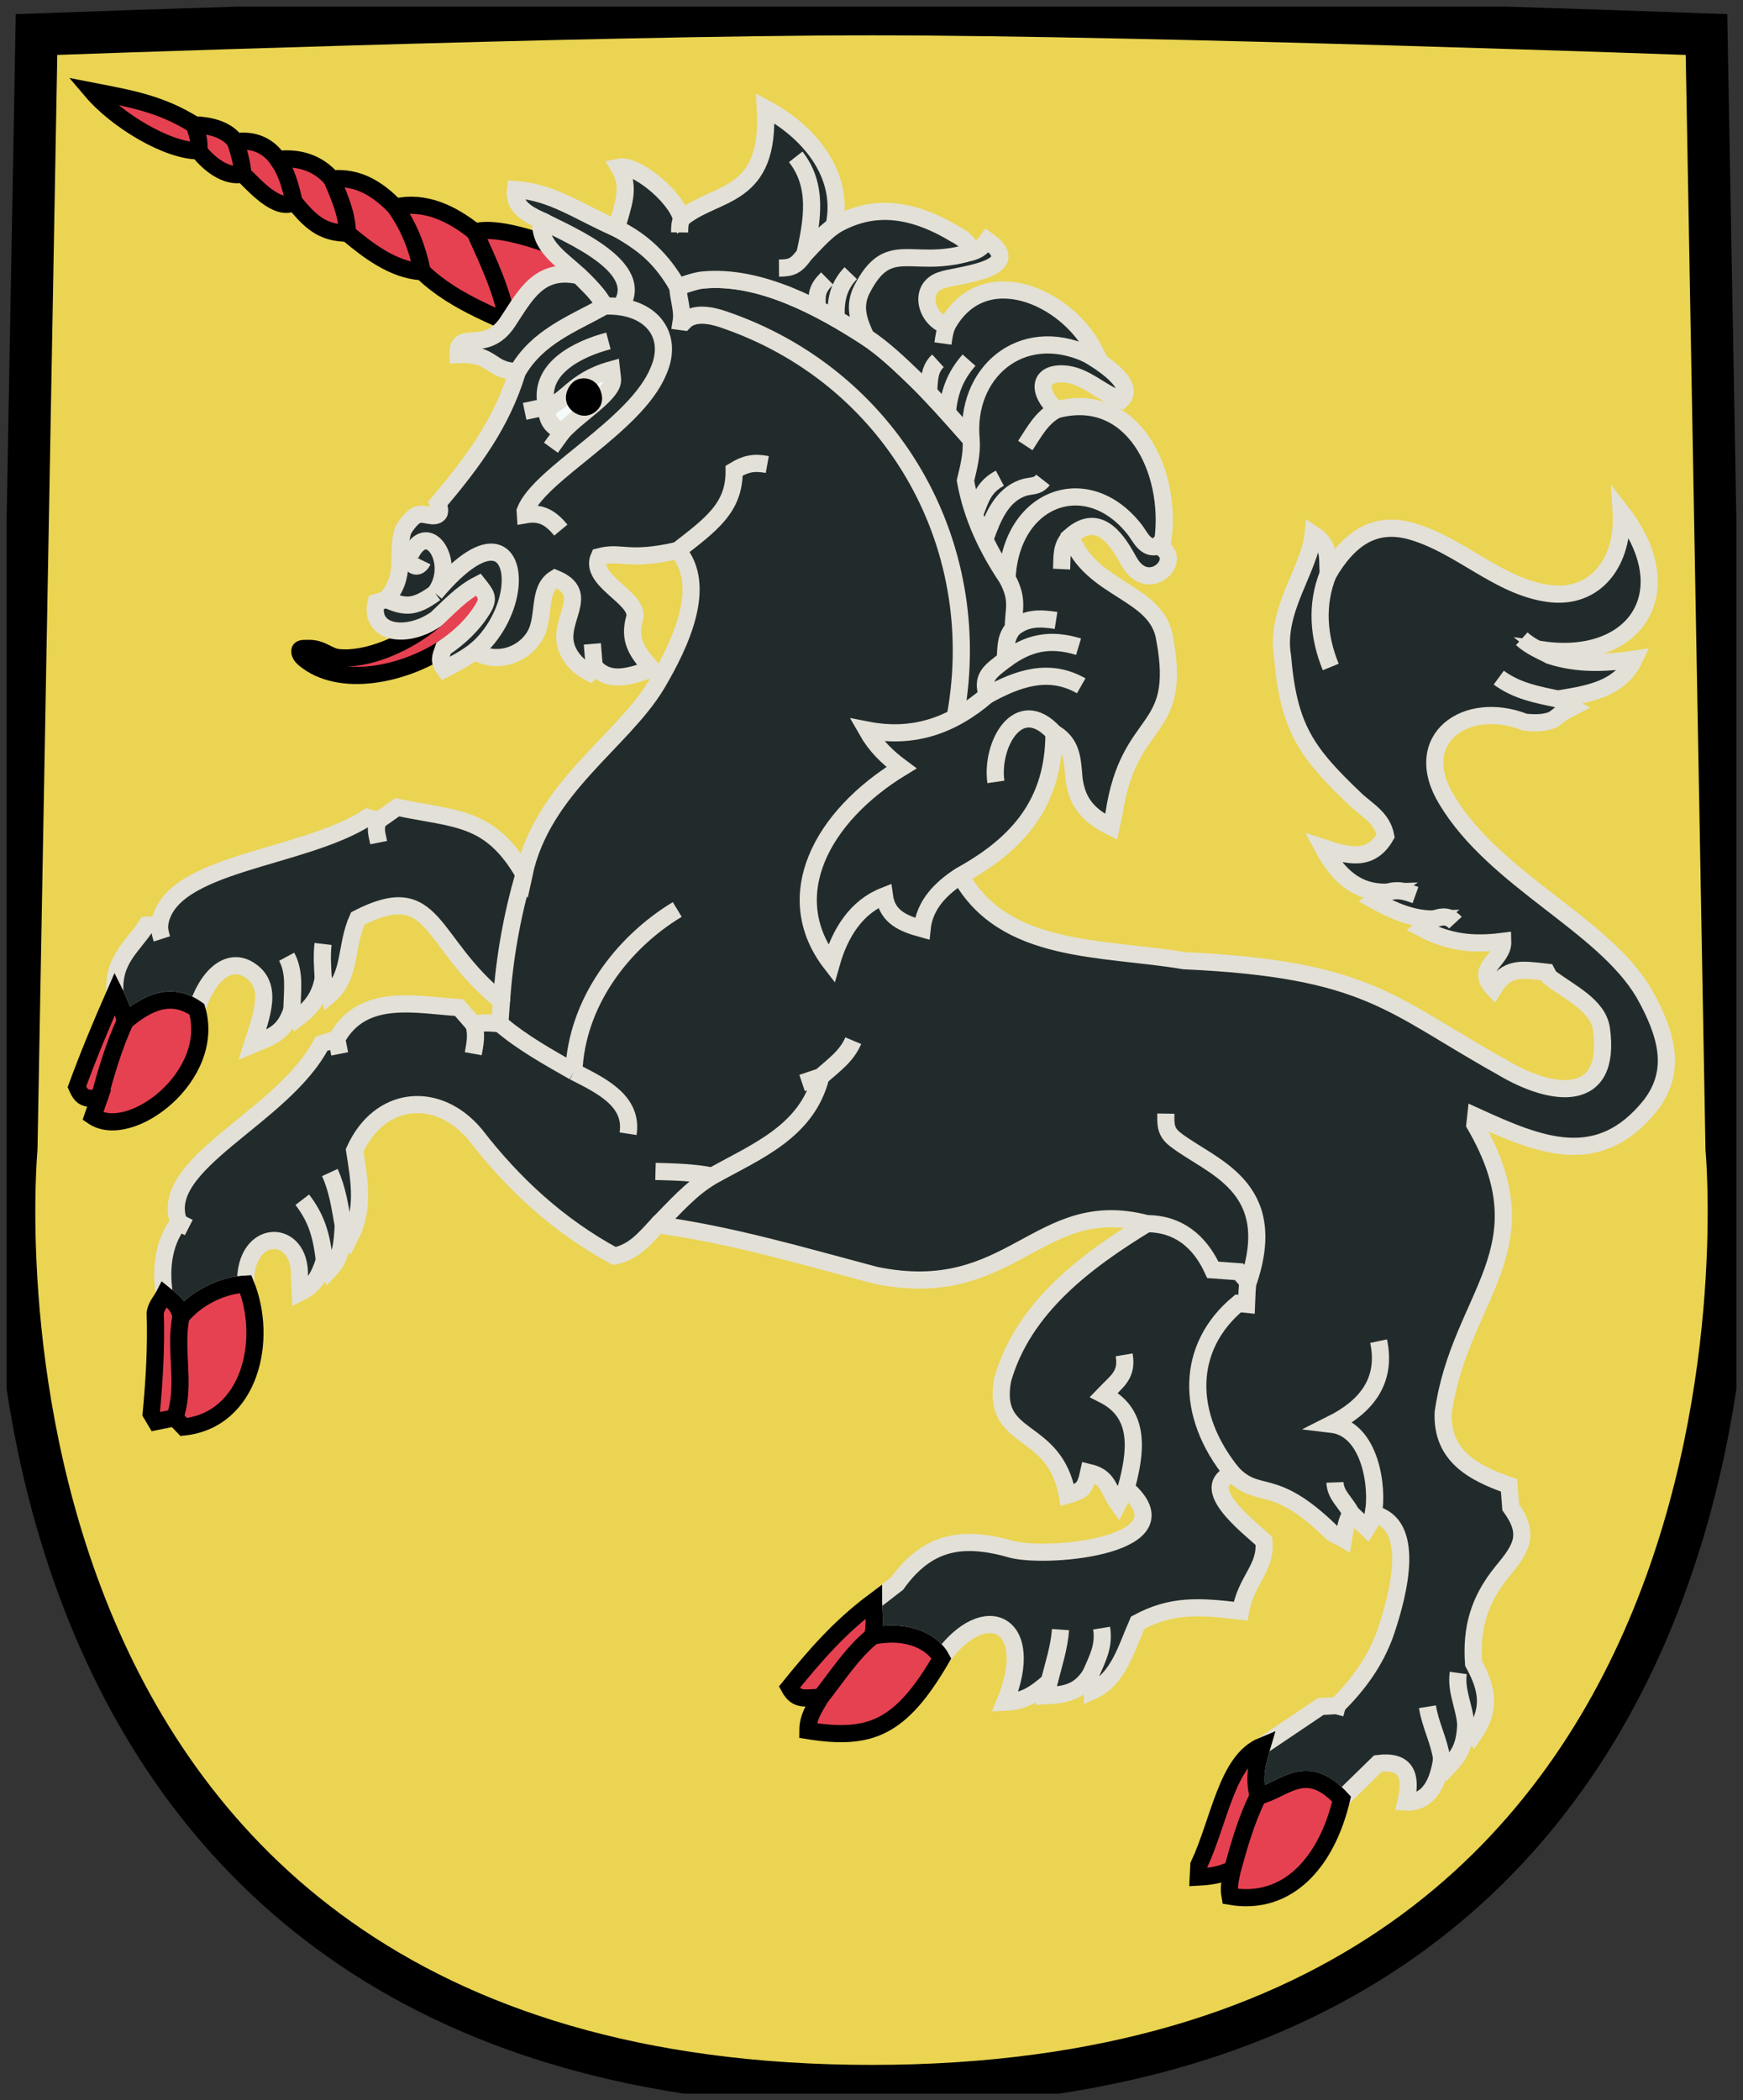 <svg width="132" height="159" viewBox="0 0 132 159" fill="none" xmlns="http://www.w3.org/2000/svg">
<rect x="0" y="0" width="132" height="159" fill="#333333" stroke="none"/>
<g clip-path="url(#clip0_176_1258)">
<path d="M2.766 2.612L1.24 86.987C1.24 86.987 -5.444 157.924 66.01 157.924C137.445 157.924 130.759 86.987 130.759 86.987L129.234 2.612C129.234 2.612 87.091 1.076 66.01 1.076C44.923 1.076 2.766 2.612 2.766 2.612Z" fill="#EAD452" stroke="black" stroke-width="3.2"/>
<path fill-rule="evenodd" clip-rule="evenodd" d="M37.95 44.945L36.423 47.345L33.593 49.077C30.615 51.043 25.733 52.143 23.02 49.857C22.849 49.711 22.677 49.477 22.709 49.25C22.736 49.047 23.119 49.096 23.315 49.089C24.368 49.048 24.823 49.689 25.599 49.78C27.733 50.031 30.876 48.745 33.045 46.848L35.883 43.129" fill="#E64151"/>
<path d="M37.95 44.945L36.423 47.345L33.593 49.077C30.615 51.043 25.733 52.143 23.02 49.857C22.849 49.711 22.677 49.477 22.709 49.25C22.736 49.047 23.119 49.096 23.315 49.089C24.368 49.048 24.823 49.689 25.599 49.78C27.733 50.031 30.876 48.745 33.045 46.848L35.883 43.129" stroke="black" stroke-width="1.299"/>
<path fill-rule="evenodd" clip-rule="evenodd" d="M41.078 25.619C37.973 24.086 34.531 23.035 31.98 20.567C29.767 20.47 27.792 18.892 26.311 17.658C24.365 17.635 23.488 16.754 22.28 15.3C21.008 16.098 19.169 13.901 18.384 13.178C17.145 13.466 15.806 12.405 15.046 11.419C12.693 11.434 8.84 9.116 6.95 6.894C9.896 7.467 12.176 7.854 14.722 9.45C15.85 9.493 17.15 9.76 17.841 10.73C19.154 10.543 20.26 10.966 21.04 12.069C22.613 11.889 24.053 12.311 25.13 13.546C27.069 13.348 28.606 14.284 29.941 15.682C32.168 15.154 34.227 16.173 35.956 17.549C38.815 16.828 44.967 20.064 49.188 21.216" fill="#E64151"/>
<path d="M41.078 25.619C37.973 24.086 34.531 23.035 31.98 20.567C29.767 20.47 27.792 18.892 26.311 17.658C24.365 17.635 23.488 16.754 22.28 15.3C21.008 16.098 19.169 13.901 18.384 13.178C17.145 13.466 15.806 12.405 15.046 11.419C12.693 11.434 8.84 9.116 6.95 6.894C9.896 7.467 12.176 7.854 14.722 9.45C15.85 9.493 17.15 9.76 17.841 10.73C19.154 10.543 20.26 10.966 21.04 12.069C22.613 11.889 24.053 12.311 25.13 13.546C27.069 13.348 28.606 14.284 29.941 15.682C32.168 15.154 34.227 16.173 35.956 17.549C38.815 16.828 44.967 20.064 49.188 21.216" stroke="black" stroke-width="1.299"/>
<path fill-rule="evenodd" clip-rule="evenodd" d="M43.858 20.877C42.608 19.666 40.787 18.659 40.964 16.68C39.971 16.219 38.866 15.656 39.03 14.354C41.835 14.525 43.93 16.106 46.704 17.294C48.602 18.348 50.344 19.682 51.334 21.732C51.334 21.732 52.55 21.266 53.188 21.202C57.563 20.764 62.242 23.353 65.589 25.52C66.958 26.419 68.156 27.579 69.345 28.723C70.831 30.154 73.548 33.285 73.548 33.285C82.971 48.813 74.226 50.943 72.737 66.296C76.052 72.261 83.505 71.683 89.676 72.732C103.654 73.367 105.33 76.099 113.662 80.743C117.691 83.17 122.048 83.532 121.28 77.913C121.031 76.092 118.852 75.138 117.328 73.967L117.136 73.602C115.201 73.384 114.128 73.168 113.105 74.844C111.596 73.249 113.856 72.722 113.806 71.268C111.512 71.556 109.719 71.351 107.714 70.296L108.619 69.571C107.032 69.611 105.501 68.954 104.127 68.185L105.099 67.542C102.704 67.629 101.287 66.213 100.193 64.175C102.151 64.821 103.807 65.249 104.939 63.286C104.691 62.001 103.714 61.453 102.795 60.65C98.911 56.972 97.591 55.142 97.125 49.67C96.539 46.219 99.179 43.138 99.444 40.44C100.694 41.268 100.528 42.003 100.58 43.455C102.151 40.789 104.087 39.386 106.982 40.243C110.65 41.329 113.485 44.402 117.263 44.926C120.894 45.43 123.008 42.443 122.773 38.747C127.52 44.869 123.765 50.164 116.868 49.203L117.409 49.639C119.517 50.317 121.613 50.218 123.762 49.903C122.672 52.218 120.201 52.551 117.98 52.922L119.064 53.545C119.064 53.545 118.615 53.775 118.399 53.904C118.065 54.106 117.79 54.429 117.423 54.553C116.807 54.762 116.131 54.734 115.486 54.677C111.037 52.914 106.735 55.938 109.565 60.564C113.255 66.687 121.386 69.924 124.501 75.188C126.27 78.341 126.993 81.071 124.999 83.677C121.068 88.576 116.67 86.755 111.761 84.513L111.693 85.134C117.202 94.617 110.557 98.029 109.295 106.941C109.159 110.243 111.616 111.515 114.282 112.451L114.41 114.104C115.907 116.186 115.233 117.214 113.73 119.024C112.019 121.138 111.405 123.242 111.595 125.926C112.703 127.935 112.889 129.457 111.604 131.319L111.004 130.564C110.934 132.081 110.602 132.788 109.636 133.798L109.183 133.137C108.957 134.812 108.265 136.52 106.474 136.42C106.957 134.345 106.455 133.243 104.354 133.508L101.6 136.2C98.886 133.255 97.306 135.505 95.281 135.978C94.928 134.556 95.188 133.521 95.585 132.177L100.016 129.192L101.277 129.116C102.854 127.53 104.15 125.802 104.925 123.602C106.019 120.394 107.209 115.329 103.999 114.621C103.91 115.096 103.701 115.376 103.513 115.689L102.313 114.551C101.958 115.165 101.863 115.812 101.747 116.503C101.397 116.29 100.953 116.192 100.696 115.865C96.35 111.675 95.351 113.628 93.336 111.543C90.672 112.601 94.434 115.484 95.711 116.646C95.951 118.698 94.368 119.572 93.952 121.974C90.771 121.593 88.728 121.469 86.16 122.85C85.284 124.829 84.696 127.134 82.689 128.032L82.605 126.743C81.734 128.128 80.697 128.298 79.23 128.379L79.458 127.313C78.341 128.274 77.537 128.819 76.109 128.872C78.596 122.854 74.581 120.936 71.296 125.55C70.677 124.376 68.846 123.304 66.094 123.861C66.283 122.853 66.179 122.091 66.152 121.265L67.923 119.896C70.245 116.665 72.892 116.206 76.712 117.318C79.64 117.997 90.184 116.96 85.285 112.675L84.673 113.85C83.861 112.706 83.977 111.829 82.447 111.467C82.168 112.741 81.96 112.864 80.835 113.188C79.841 107.787 75.028 109.313 75.934 104.444C77.501 98.941 82.304 95.428 86.856 92.636C78.57 90.456 76.668 98.691 66.294 96.544C60.815 95.093 55.403 93.484 49.797 92.723C48.759 93.85 47.97 94.8 46.526 95.089C42.329 92.807 38.92 89.693 35.987 85.894C33.159 82.513 28.737 82.906 26.856 87.089C27.228 89.422 27.594 91.558 26.508 93.652L25.996 92.775C25.907 94.208 25.869 95.201 24.922 96.182L24.569 95.421C24.144 96.671 23.823 97.303 22.737 97.844L22.672 96.621C22.81 92.918 18.47 92.91 18.604 97.212C16.785 97.305 14.858 98.268 13.704 99.691C13.538 98.795 13.108 98.547 12.45 98.011C12.182 96.309 12.263 94.195 13.545 92.547C11.855 88.077 21.434 84.618 24.34 79.02L25.499 78.648C27.471 75.075 31.537 76.086 34.765 76.28L35.893 77.567C36.54 77.365 37.189 77.457 37.852 77.494L37.976 75.79C32.402 71.351 33.066 66.465 27.09 69.535C26.135 71.641 26.619 73.918 24.901 75.368L24.478 74.072C24.217 75.504 23.558 76.297 22.479 77.121L22.11 76.454C21.5 78.215 20.679 78.439 19.104 79.093C19.8 76.881 20.784 74.569 18.808 73.388C17.241 72.452 15.635 73.98 14.912 76.407C12.986 75.044 11.186 75.872 9.489 77.308C9.326 76.56 9.025 75.885 8.71 75.2C8.502 72.645 10.084 71.646 11.101 70.039L12.091 69.977C12.772 65.257 22.845 65.101 27.838 61.885L28.664 62.111L30.082 61.114C34.568 62.054 37.109 61.743 39.682 66.19C41.074 59.664 47.079 56.204 49.728 51.815C51.602 48.648 53.587 44.328 51.325 41.672C47.485 42.545 47.077 41.691 45.369 42.149C44.572 43.949 48.342 45.223 48.079 46.722C47.561 48.48 48.269 49.396 49.366 50.639C47.882 51.138 46.141 51.825 44.997 50.423L44.628 50.908C43.874 50.534 43.243 49.905 42.936 49.12C42.098 46.981 44.892 44.951 42.04 43.79C40.642 44.646 41.358 46.769 40.467 48.194C39.517 49.715 37.455 50.273 35.956 49.295C35.236 49.841 34.46 50.258 33.661 50.658C33.2 50.023 33.346 49.779 33.593 49.077C34.779 48.276 35.808 47.325 36.558 46.1C37.075 45.255 36.793 44.973 36.227 44.252C34.992 44.882 34.053 45.9 33.045 46.849C30.941 48.358 27.939 48.072 28.48 45.619L29.243 45.373C30.868 43.593 29.96 41.864 30.529 40.141C30.529 40.141 31.023 39.246 31.579 38.988C32.086 38.753 32.88 39.312 33.238 38.871C33.395 38.677 33.163 38.115 33.163 38.115C35.809 34.986 38 32.039 39.188 28.123C40.71 25.495 43.271 24.562 45.784 23.172C45.256 22.293 44.618 21.563 43.858 20.877Z" fill="#222B2C" stroke="#E3E0D7" stroke-width="1.299" stroke-linecap="round"/>
<path d="M35.956 17.553C37.172 20.218 38.018 22.055 38.444 24.38M29.941 15.686C31.008 17.225 31.599 18.759 31.98 20.567M25.13 13.55C25.702 14.919 26.284 16.173 26.311 17.658M21.04 12.071C21.745 13.059 21.994 14.135 22.28 15.3M18.384 13.178C18.339 12.323 18.091 11.538 17.841 10.732M15.046 11.419C15.146 10.707 14.924 10.117 14.722 9.45" stroke="black" stroke-width="1.299"/>
<path fill-rule="evenodd" clip-rule="evenodd" d="M51.334 21.731C51.334 21.731 52.55 21.265 53.188 21.201C57.563 20.764 62.242 23.352 65.589 25.52C66.957 26.418 68.156 27.579 69.344 28.722C70.831 30.153 73.548 33.285 73.548 33.285C73.622 34.364 73.363 35.351 73.116 36.385C73.608 39.124 74.755 41.515 76.265 43.773C77.205 45.471 76.709 46.256 76.747 47.548C76.126 48.264 76.192 49.032 76.124 49.953C74.998 50.824 74.302 51.247 74.77 52.631C72.04 54.968 69.144 55.952 65.631 55.263C66.321 56.48 67.179 57.311 68.268 58.118C62.233 61.797 58.987 67.838 62.953 72.955C63.618 70.604 64.86 68.658 66.977 67.825C67.197 69.455 68.453 69.929 69.831 70.312C70.018 68.466 71.282 67.238 72.737 66.295C77.176 63.853 79.827 60.715 79.819 55.476C81.194 56.298 81.206 57.436 81.338 58.964C81.586 60.885 82.562 61.803 84.147 62.601L84.368 61.565C85.504 54.058 89.558 55.739 88.218 48.436C87.709 44.712 82.619 44.778 81.073 40.596C83.348 38.572 84.758 41.185 85.515 42.524C87.004 45.159 89.865 42.216 87.696 41.342L88.077 40.843C88.752 35.617 85.784 29.482 79.996 31.023C78.61 29.74 78.567 28.22 80.539 28.306C82.165 28.376 83.377 29.762 84.913 30.279C86.123 29.131 83.377 27.409 82.35 26.809C82.49 26.736 82.661 26.657 82.897 26.566C80.785 22.384 74.429 19.639 71.71 24.661C70.114 24.187 69.501 21.828 71.252 21.23C72.31 20.812 77.938 20.468 74.771 18.196C74.292 18.861 73.909 19.024 73.176 19.182C73.227 18.97 73.403 18.751 73.33 18.545C73.23 18.263 72.607 17.842 72.339 17.729C68.993 15.703 66.017 15.414 63.169 17.105C64.036 13.065 61.054 9.837 57.962 8.202C58.372 15.17 54.167 14.406 51.628 16.555C51.103 14.762 48.094 12.391 46.874 12.651C47.838 14.256 47.098 15.636 46.704 17.293C48.699 18.246 50.237 19.78 51.334 21.731ZM38.444 24.38C36.765 26.904 34.602 24.825 34.682 26.849C37.422 26.706 37.053 28.106 39.188 28.118C40.711 25.492 43.272 24.559 45.785 23.17C45.328 22.248 44.556 21.596 43.859 20.876C40.812 20.188 39.757 22.406 38.444 24.38Z" fill="#222B2C" stroke="#E3E0D7" stroke-width="1.299" stroke-linecap="round"/>
<path fill-rule="evenodd" clip-rule="evenodd" d="M46.387 28.688L46.309 27.987C43.343 28.81 42.889 30.476 41.401 30.79C41.39 31.821 41.754 32.282 42.605 32.677C44.016 31.182 46.506 29.762 46.387 28.688Z" fill="#F5FBF8" stroke="#E3E0D7" stroke-width="1.299" stroke-linecap="round"/>
<path d="M51.334 21.731C51.368 22.61 51.729 23.476 51.588 24.345L51.785 24.372C52.52 23.593 53.84 23.86 54.754 24.169C67.411 28.451 74.723 41.03 72.363 54.149M46.999 23.195C49.031 20.256 43.27 17.838 40.964 16.68M79.819 55.476C77.097 52.531 75.019 56.429 75.42 59.195M79.975 46.972C78.673 46.768 77.709 46.784 76.746 47.547M81.682 48.957C79.515 48.305 77.906 48.636 76.123 49.953M81.882 51.919C79.427 50.526 77.082 51.358 74.77 52.631M78.986 36.332C78.532 36.913 78.056 36.712 77.414 36.953C75.845 37.54 75.183 39.153 74.627 40.72M75.722 36.204C74.496 36.853 74.274 37.73 73.787 38.996M87.695 41.342C86.754 41.652 86.35 40.632 85.961 40.13C82.369 35.492 76.565 37.617 76.265 43.772M81.073 40.595C80.335 41.329 80.443 42.076 80.396 43.084M79.995 31.023C78.876 31.637 78.342 32.674 77.65 33.73M82.349 26.809C77.283 24.496 73.054 28.273 73.548 33.284M73.387 27.267C72.322 28.473 71.873 29.707 71.74 31.294M71.033 27.318C70.354 27.938 70.385 28.811 70.325 29.689M71.71 24.66C71.538 25.095 71.475 25.544 71.412 26.005M64.428 20.679C63.462 21.688 63.252 22.8 63.335 24.163M73.175 19.181C68.977 20.325 67.282 18.019 65.289 21.883C64.625 23.171 64.997 24.262 65.589 25.519M62.64 21.084C61.864 21.848 61.837 22.271 61.895 23.317M60.952 19.233C61.526 16.646 61.972 14.058 60.261 11.873M60.952 19.233C61.657 18.481 62.339 17.712 63.169 17.105M60.952 19.233C60.303 20.125 59.994 20.289 58.994 20.296M51.627 16.555C51.475 16.899 51.472 17.228 51.468 17.597M46.077 25.807C43.832 26.398 40.654 27.896 41.4 30.79L39.733 31.141M41.724 33.894L42.605 32.677M45.785 23.172C49.298 23.04 51.079 25.368 49.859 28.106C48.136 32.271 40.872 35.86 39.772 38.674L39.791 38.971C41.005 38.757 41.725 39.23 42.474 40.13M58.108 35.165C57.056 34.975 56.467 35.108 55.598 35.634C55.631 38.463 53.804 39.734 51.325 41.67M32.953 44.904C34.613 42.693 32.517 39.305 31.146 41.851C30.78 42.531 31.562 43.384 32.021 42.442M32.953 44.904C37.166 39.881 39.02 41.805 38.581 44.715C38.348 46.264 37.407 48.121 35.956 49.294M32.953 44.904C31.366 46.072 30.635 45.98 29.243 45.372M53.941 89.035C52.517 88.749 51.084 88.72 49.641 88.683M53.941 89.035C57.278 87.165 61.111 85.681 62.163 81.511M53.941 89.035C52.327 89.969 51.109 91.398 49.797 92.722M62.163 81.511L60.743 81.986M62.163 81.511C63.091 80.678 64.113 79.984 64.619 78.785M105.099 67.541C105.906 67.302 106.44 67.489 107.196 67.761M108.618 69.57C109.274 69.337 109.741 69.333 110.218 69.851M104.403 101.531C105.057 104.607 103.389 106.542 100.836 107.82C103.795 108.168 104.394 112.646 103.999 114.621M93.336 111.542C89.697 107.06 89.835 101.945 93.77 98.676L94.406 98.743C94.435 98.133 94.432 97.351 94.528 97.076M94.528 97.076C97.044 89.718 91.645 88.339 88.981 86.245C88.256 85.674 88.281 85.111 88.293 84.308M94.528 97.076L93.834 96.277L91.85 96.135C90.841 93.921 89.169 92.636 86.856 92.636M101.099 112.225C101.134 113.202 101.902 113.714 102.313 114.55M85.134 102.57C85.397 104.109 84.589 104.556 83.595 105.594C86.452 107.045 86.014 110.003 85.285 112.674M51.289 68.852C47.106 71.376 43.66 75.925 43.46 81.136M43.46 81.136C41.526 80.033 39.567 78.954 37.852 77.493M43.46 81.136C45.547 82.196 47.95 83.336 47.566 85.829M39.682 66.189C38.765 69.363 38.211 72.493 37.976 75.789M80.315 123.37C80.219 124.715 79.788 126.013 79.458 127.312M83.426 123.258C83.647 124.617 83.107 125.565 82.605 126.742M44.859 48.747L44.997 50.422M110.436 126.653C110.242 128.04 110.919 129.213 111.004 130.563M108.102 129.209C108.33 130.62 108.962 131.712 109.183 133.136M24.977 88.767C25.566 90.038 25.75 91.402 25.996 92.774M22.892 90.826C24.027 92.3 24.352 93.628 24.569 95.42M24.466 71.463C24.363 72.334 24.429 73.199 24.478 74.071M22.11 76.453C22.122 75.052 22.377 73.671 21.711 72.429M12.091 69.976C12.063 70.373 12.143 70.711 12.262 71.078M28.664 62.11C28.369 62.694 28.555 63.173 28.677 63.789M100.58 43.454C99.645 45.783 99.851 48.231 100.78 50.495M115.245 48.356C115.88 48.935 116.657 49.258 117.409 49.638M113.503 51.301C114.885 52.316 116.363 52.579 117.98 52.921M35.893 77.567C36.115 78.342 35.98 79 35.841 79.77M25.499 78.647L25.725 79.784M13.545 92.546L14.296 92.931M101.104 129.767L101.278 129.122" stroke="#E3E0D7" stroke-width="1.299"/>
<path fill-rule="evenodd" clip-rule="evenodd" d="M44.831 30.524C44.426 31.008 43.883 30.849 43.601 30.437C43.399 30.141 43.544 29.687 43.802 29.44C44.069 29.185 44.559 29.261 44.755 29.573C44.957 29.896 45.03 30.284 44.831 30.524Z" fill="black" stroke="black" stroke-width="1.299" stroke-linecap="round"/>
<path fill-rule="evenodd" clip-rule="evenodd" d="M8.709 75.199C7.596 77.731 6.681 79.943 5.822 82.284C6.244 83.251 6.551 83.144 7.505 83.153L7.034 84.509C9.826 86.422 16.409 81.478 14.912 76.408C12.986 75.046 11.187 75.874 9.489 77.309C9.327 76.561 9.025 75.886 8.71 75.201L8.709 75.199ZM18.604 97.212C16.785 97.305 14.859 98.267 13.704 99.691C13.539 98.795 13.107 98.547 12.45 98.011C12.216 98.466 11.83 98.869 11.755 99.379C11.838 102.036 11.684 104.502 11.451 107.022L11.808 107.622L13.236 107.333L13.912 108.033C18.985 107.488 20.308 101.37 18.604 97.212ZM66.152 121.261C63.579 123.189 61.742 125.307 59.771 127.74C60.34 128.791 60.96 128.524 62.142 128.501C61.654 129.336 61.186 130.001 61.182 131.014C65.934 131.778 68.22 130.829 71.296 125.549C70.677 124.374 68.846 123.304 66.094 123.86C66.283 122.853 66.179 122.09 66.152 121.264V121.261ZM95.585 132.177C92.904 133.278 92.362 137.846 90.791 141.196L90.747 142.107C91.667 142.058 92.487 141.938 93.339 141.512C93.188 142.208 93.021 142.842 93.153 143.559C97.542 144.319 100.483 140.95 101.6 136.2C98.886 133.255 97.306 135.505 95.281 135.977C94.928 134.556 95.188 133.52 95.585 132.177H95.585Z" fill="#E64151" stroke="black" stroke-width="1.299"/>
<path d="M9.489 77.307C8.623 79.19 8.047 81.155 7.505 83.153M13.704 99.691C13.188 102.244 14.115 104.896 13.234 107.333M66.094 123.861C64.543 125.105 63.404 126.91 62.142 128.501M95.281 135.977C94.398 137.743 93.869 139.614 93.339 141.512" stroke="black" stroke-width="1.299"/>
</g>
<defs>
<clipPath id="clip0_176_1258">
<rect width="131" height="158" fill="white" transform="translate(0.5 0.5)"/>
</clipPath>
</defs>
</svg>
